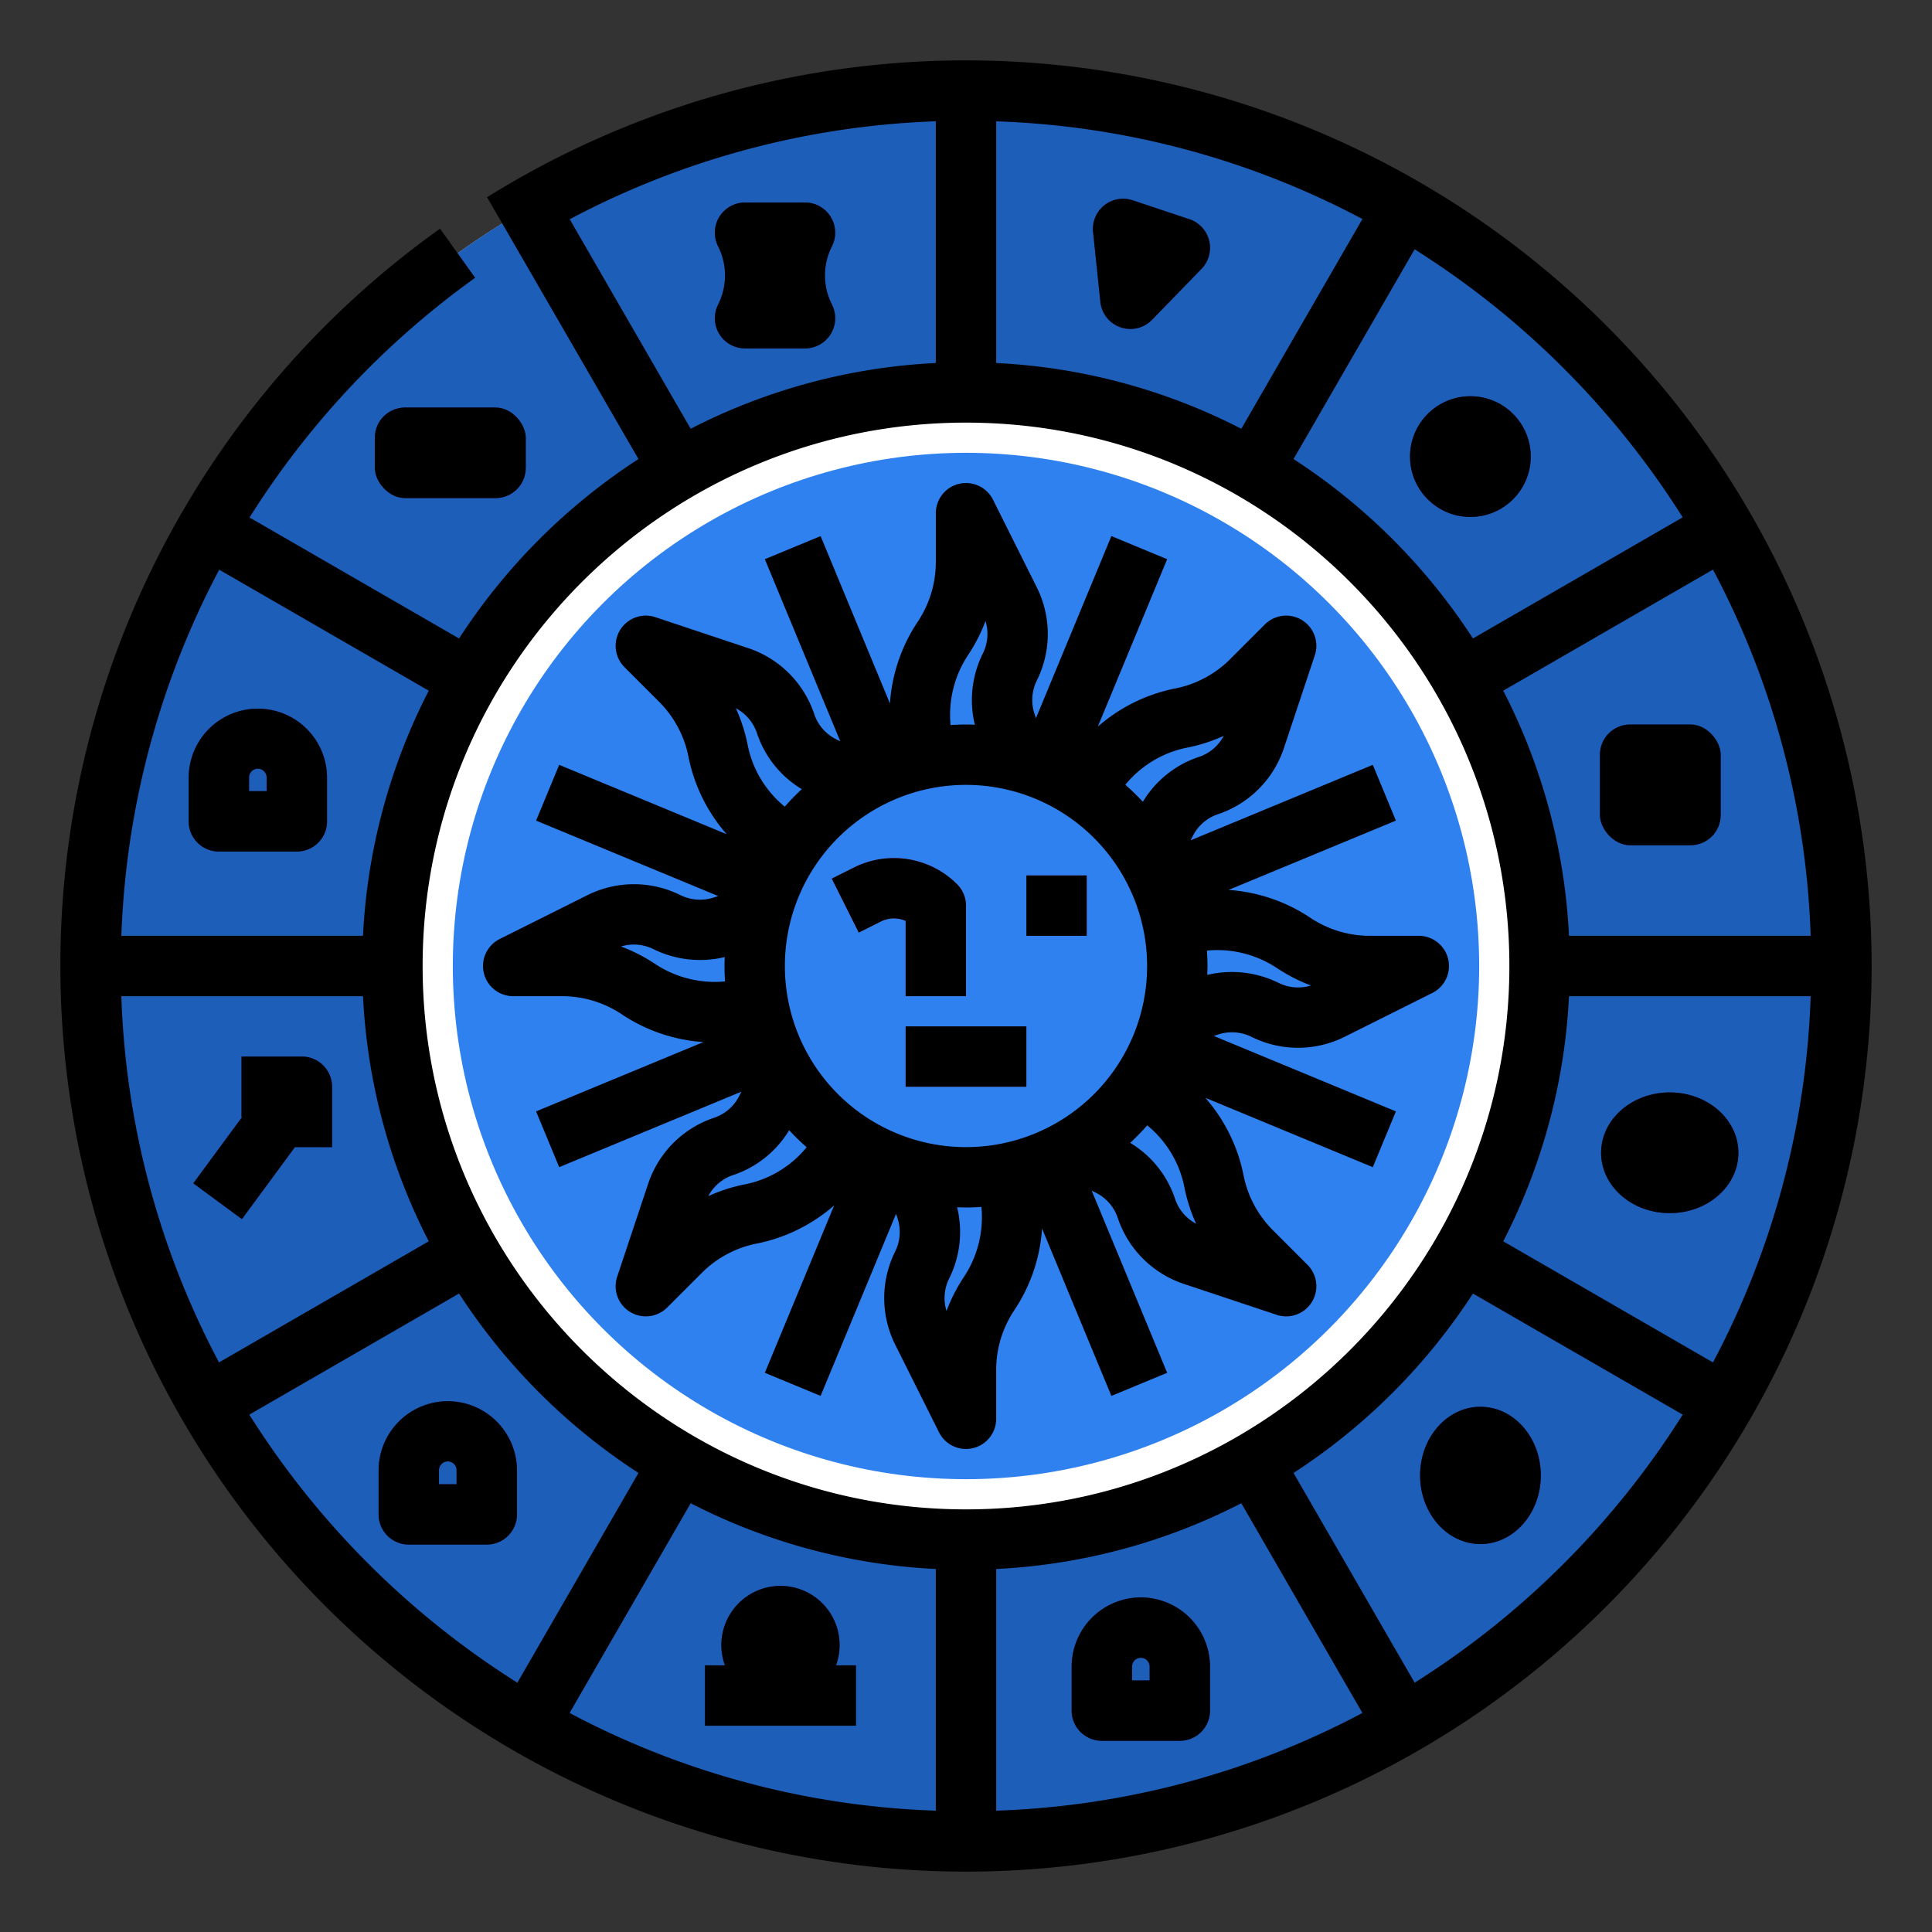 <svg height="512" viewBox="0 0 512 512" width="512" xmlns="http://www.w3.org/2000/svg"><rect x="0" y="0" width="512" height="512" fill="#333333" stroke="none"/><g id="Filled_outline" data-name="Filled outline"><circle cx="256" cy="256" fill="white" r="232"/><circle cx="256" cy="256" fill="#3081f0" r="136"/><path d="m256 24c-128.13 0-232 103.87-232 232s103.87 232 232 232 232-103.87 232-232-103.87-232-232-232zm0 384a152 152 0 1 1 152-152 152 152 0 0 1 -152 152z" fill="#1d5eb8"/><path d="m248 208-2.366-7.1a36.424 36.424 0 0 1 4.248-31.724 36.43 36.43 0 0 0 6.118-20.205v-12.971l11.625 23.249a19.571 19.571 0 0 1 0 17.5 19.566 19.566 0 0 0 -1.062 14.938l5.437 16.313z" fill="#3081F0"/><path d="m264 304 2.366 7.1a36.424 36.424 0 0 1 -4.248 31.724 36.43 36.43 0 0 0 -6.118 20.205v12.971l-11.625-23.249a19.571 19.571 0 0 1 0-17.5 19.566 19.566 0 0 0 1.062-14.938l-5.437-16.313z" fill="#3081F0"/><path d="m227.716 295.6-3.347 6.693a36.424 36.424 0 0 1 -25.436 19.428 36.433 36.433 0 0 0 -18.614 9.962l-9.172 9.172 8.22-24.66a19.567 19.567 0 0 1 12.375-12.375 19.567 19.567 0 0 0 11.314-9.812l7.689-15.379z" fill="#3081F0
"/><path d="m284.284 216.4 3.347-6.693a36.424 36.424 0 0 1 25.436-19.428 36.433 36.433 0 0 0 18.614-9.962l9.172-9.172-8.22 24.66a19.567 19.567 0 0 1 -12.375 12.375 19.567 19.567 0 0 0 -11.314 9.812l-7.689 15.379z" fill="#3081F0"/><path d="m295.6 284.284 6.693 3.347a36.424 36.424 0 0 1 19.428 25.436 36.433 36.433 0 0 0 9.962 18.614l9.172 9.172-24.66-8.22a19.567 19.567 0 0 1 -12.375-12.375 19.567 19.567 0 0 0 -9.812-11.314l-15.379-7.689z" fill="#3081F0"/><path d="m216.4 227.716-6.693-3.347a36.424 36.424 0 0 1 -19.428-25.436 36.433 36.433 0 0 0 -9.962-18.614l-9.172-9.172 24.66 8.22a19.567 19.567 0 0 1 12.375 12.375 19.567 19.567 0 0 0 9.812 11.314l15.379 7.689z" fill="#3081F0"/><path d="m208 264-7.1 2.366a36.424 36.424 0 0 1 -31.724-4.248 36.43 36.43 0 0 0 -20.205-6.118h-12.971l23.249-11.625a19.571 19.571 0 0 1 17.5 0 19.566 19.566 0 0 0 14.938 1.062l16.313-5.437z" fill="#3081F0"/><path d="m304 248 7.1-2.366a36.424 36.424 0 0 1 31.724 4.248 36.43 36.43 0 0 0 20.205 6.118h12.971l-23.249 11.625a19.571 19.571 0 0 1 -17.5 0 19.566 19.566 0 0 0 -14.938-1.062l-16.313 5.437z" fill="#3081F0"/><circle cx="256" cy="256" fill="#3081F0" r="56"/><g fill="#362684"><path d="m291.605 80a8 8 0 0 0 13.7 4.746l13.1-13.49a8 8 0 0 0 -3.205-13.168l-15.031-5.011a8 8 0 0 0 -10.49 8.423z"/><circle cx="389.667" cy="121" r="16"/><rect height="32" rx="8" width="32" x="424" y="192"/><ellipse cx="442.5" cy="305.5" rx="18.195" ry="16"/><ellipse cx="392.333" cy="391" rx="16" ry="18.195"/><path d="m302.334 423.332a18.354 18.354 0 0 0 -18.334 18.334v11.666a8 8 0 0 0 8 8h20.666a8 8 0 0 0 8-8v-11.666a18.354 18.354 0 0 0 -18.332-18.334zm2.333 22h-4.667v-3.666a2.333 2.333 0 1 1 4.666 0z"/><path d="m222.5 436a15.667 15.667 0 1 0 -30.379 5.331h-5.287v16h40v-16h-5.288a15.561 15.561 0 0 0 .954-5.331z"/><path d="m118.667 371.333a18.355 18.355 0 0 0 -18.334 18.334v11.666a8 8 0 0 0 8 8h20.667a8 8 0 0 0 8-8v-11.666a18.355 18.355 0 0 0 -18.333-18.334zm2.333 22h-4.667v-3.666a2.334 2.334 0 1 1 4.667 0z"/><path d="m58 225.667h20.667a8 8 0 0 0 8-8v-11.667a18.334 18.334 0 0 0 -36.667 0v11.667a8 8 0 0 0 8 8zm8-19.667a2.334 2.334 0 0 1 4.667 0v3.667h-4.667z"/><path d="m80 280h-16v16h.176l-12.951 17.59 12.884 9.487 14.046-19.077h9.845v-16a8 8 0 0 0 -8-8z"/><rect height="24" rx="8" width="40" x="99.333" y="108"/><path d="m190.438 80.441-.186.38a8 8 0 0 0 7.188 11.512h15.893a8 8 0 0 0 7.243-11.4l-.342-.731a16.9 16.9 0 0 1 .12-14.685l.166-.339a8 8 0 0 0 -7.187-11.516h-15.893a8 8 0 0 0 -7.13 11.627 17.071 17.071 0 0 1 .128 15.152z"/></g><path d="m240 272h32v16h-32z" fill="#9d52a5"/><path d="m256 264h-16v-19.948a7.685 7.685 0 0 0 -6.541.163l-5.881 2.94-7.156-14.31 5.878-2.945a23.669 23.669 0 0 1 27.354 4.439 8 8 0 0 1 2.346 5.661z" fill="#9d52a5"/><path d="m272 232h16v16h-16z" fill="#9d52a5"/><path d="m425.705 86.294a240.087 240.087 0 0 0 -295.84-34.513l-.8.469 40.136 69.4a161.277 161.277 0 0 0 -47.547 47.55l-55.521-32.057a226.244 226.244 0 0 1 59.787-63.524l-9.3-13.019a239.708 239.708 0 0 0 -100.62 195.4 240 240 0 0 0 409.705 169.706 240 240 0 0 0 0-339.412zm-9.905 177.706h64.044a222.5 222.5 0 0 1 -25.889 97.052l-55.582-32.091a158.855 158.855 0 0 0 17.427-64.961zm0-16a158.855 158.855 0 0 0 -17.427-64.961l55.582-32.091a222.5 222.5 0 0 1 25.889 97.052zm30.129-110.893-55.583 32.093a161.277 161.277 0 0 0 -47.546-47.546l32.091-55.583a226.888 226.888 0 0 1 71.036 71.036zm-181.929-104.951a222.509 222.509 0 0 1 97.052 25.889l-32.09 55.582a158.86 158.86 0 0 0 -64.962-17.427zm-113.019 25.944a223.518 223.518 0 0 1 97.019-25.957v64.057a158.86 158.86 0 0 0 -64.962 17.427zm105.019 53.9c79.4 0 144 64.6 144 144s-64.6 144-144 144-144-64.6-144-144 64.6-144 144-144zm-8 303.8v64.044a222.509 222.509 0 0 1 -97.052-25.889l32.09-55.582a158.86 158.86 0 0 0 64.962 17.427zm16 0a158.86 158.86 0 0 0 64.962-17.427l32.09 55.582a222.509 222.509 0 0 1 -97.052 25.889zm-167.8-151.8a158.855 158.855 0 0 0 17.427 64.961l-55.582 32.091a222.5 222.5 0 0 1 -25.889-97.052zm-38.568-112.15c.153-.292.318-.577.472-.867l55.523 32.056a158.855 158.855 0 0 0 -17.427 64.961h-64.041a224.374 224.374 0 0 1 25.473-96.15zm8.439 223.043 55.583-32.093a161.277 161.277 0 0 0 47.546 47.546l-32.091 55.583a226.888 226.888 0 0 1 -71.036-71.036zm348.321 39.5a225.851 225.851 0 0 1 -39.5 31.537l-32.092-55.584a161.277 161.277 0 0 0 47.546-47.546l55.583 32.091a225.777 225.777 0 0 1 -31.537 39.501z"/><path d="m128.214 257.837a8 8 0 0 0 7.786 6.163h12.97a28.327 28.327 0 0 1 8.216 1.212 28.658 28.658 0 0 1 7.558 3.566 44.26 44.26 0 0 0 21.665 7.383l-44.341 18.368 6.123 14.782 48.271-20-.559 1.12a11.541 11.541 0 0 1 -6.7 5.8 27.675 27.675 0 0 0 -17.423 17.429l-8.219 24.66a8 8 0 0 0 13.247 8.187l9.17-9.17a28.387 28.387 0 0 1 6.695-4.968 28.061 28.061 0 0 1 7.829-2.805 44.288 44.288 0 0 0 20.571-10.133l-18.384 44.378 14.782 6.123 19.991-48.259.389 1.167a11.634 11.634 0 0 1 -.624 8.827 27.663 27.663 0 0 0 0 24.66l11.62 23.25a8 8 0 0 0 15.153-3.577v-12.97a28.344 28.344 0 0 1 1.212-8.217 28.694 28.694 0 0 1 3.565-7.557 44.228 44.228 0 0 0 7.377-21.683l18.375 44.359 14.782-6.123-20-48.272 1.118.558a11.541 11.541 0 0 1 5.8 6.7 27.672 27.672 0 0 0 17.429 17.427l24.659 8.22a8 8 0 0 0 8.188-13.246l-9.17-9.17a28.374 28.374 0 0 1 -4.969-6.7 28.077 28.077 0 0 1 -2.805-7.827 44.286 44.286 0 0 0 -10.131-20.57l44.377 18.383 6.123-14.782-48.259-19.991 1.165-.388a11.768 11.768 0 0 1 8.829.623 27.664 27.664 0 0 0 24.659 0l23.25-11.62a8 8 0 0 0 -3.574-15.154h-12.97a28.327 28.327 0 0 1 -8.216-1.212 28.658 28.658 0 0 1 -7.558-3.566 44.262 44.262 0 0 0 -21.678-7.378l44.354-18.373-6.123-14.782-48.271 20 .559-1.12a11.541 11.541 0 0 1 6.7-5.8 27.675 27.675 0 0 0 17.423-17.429l8.219-24.66a8 8 0 0 0 -13.247-8.187l-9.17 9.17a28.387 28.387 0 0 1 -6.695 4.968 28.061 28.061 0 0 1 -7.829 2.805 44.288 44.288 0 0 0 -20.571 10.133l18.384-44.378-14.782-6.123-19.991 48.259-.389-1.167a11.634 11.634 0 0 1 .624-8.827 27.663 27.663 0 0 0 0-24.66l-11.62-23.25a8 8 0 0 0 -15.153 3.577v12.97a28.344 28.344 0 0 1 -1.212 8.217 28.694 28.694 0 0 1 -3.565 7.557 44.228 44.228 0 0 0 -7.377 21.683l-18.375-44.359-14.782 6.123 20 48.272-1.118-.558a11.541 11.541 0 0 1 -5.8-6.7 27.672 27.672 0 0 0 -17.429-17.427l-24.659-8.22a8 8 0 0 0 -8.188 13.246l9.17 9.17a28.374 28.374 0 0 1 4.969 6.7 28.077 28.077 0 0 1 2.805 7.827 44.286 44.286 0 0 0 10.131 20.57l-44.377-18.383-6.123 14.782 48.259 19.991-1.165.388a11.768 11.768 0 0 1 -8.829-.623 27.661 27.661 0 0 0 -24.659 0l-23.25 11.62a8 8 0 0 0 -4.212 8.991zm175.786-1.837a48 48 0 1 1 -48-48 48.054 48.054 0 0 1 48 48zm-106.626 57.873a44.006 44.006 0 0 0 -9.675 3.114 11.624 11.624 0 0 1 6.571-5.577 27.382 27.382 0 0 0 14.86-11.892q2.2 2.372 4.641 4.513a28.246 28.246 0 0 1 -16.397 9.842zm58.09 24.509a44.5 44.5 0 0 0 -4.631 9.043 11.6 11.6 0 0 1 .7-8.6 27.629 27.629 0 0 0 2.116-18.888c.781.029 1.561.06 2.349.06 1.375 0 2.735-.059 4.088-.144a28.653 28.653 0 0 1 -4.622 18.529zm55.945-20.653a27.373 27.373 0 0 0 -11.892-14.859 64.607 64.607 0 0 0 4.514-4.641 28.246 28.246 0 0 1 9.842 16.4 44 44 0 0 0 3.113 9.675 11.626 11.626 0 0 1 -5.577-6.575zm36.017-56.562a11.608 11.608 0 0 1 -8.6-.7 27.976 27.976 0 0 0 -18.888-2.106c.029-.784.06-1.568.06-2.359 0-1.375-.059-2.735-.145-4.088a28.653 28.653 0 0 1 18.528 4.624 44.472 44.472 0 0 0 9.045 4.629zm-32.8-63.04a44.006 44.006 0 0 0 9.675-3.114 11.624 11.624 0 0 1 -6.571 5.577 27.382 27.382 0 0 0 -14.86 11.892q-2.205-2.371-4.641-4.513a28.246 28.246 0 0 1 16.397-9.842zm-58.09-24.509a44.5 44.5 0 0 0 4.631-9.043 11.6 11.6 0 0 1 -.7 8.6 27.629 27.629 0 0 0 -2.116 18.888c-.781-.029-1.561-.06-2.349-.06-1.375 0-2.735.059-4.088.144a28.653 28.653 0 0 1 4.622-18.529zm-55.945 20.653a27.373 27.373 0 0 0 11.892 14.859 64.607 64.607 0 0 0 -4.514 4.641 28.246 28.246 0 0 1 -9.842-16.4 44 44 0 0 0 -3.113-9.675 11.626 11.626 0 0 1 5.577 6.575zm-27.419 57.264a27.981 27.981 0 0 0 18.888 2.1c-.029.785-.06 1.569-.06 2.36 0 1.374.059 2.735.145 4.088a28.659 28.659 0 0 1 -18.528-4.624 44.472 44.472 0 0 0 -9.043-4.631 11.611 11.611 0 0 1 8.598.707z"/><path d="m240 272h32v16h-32z"/><path d="m240 264h16v-24a8 8 0 0 0 -2.343-5.657 23.669 23.669 0 0 0 -27.357-4.443l-5.881 2.941 7.156 14.31 5.881-2.94a7.685 7.685 0 0 1 6.541-.163z"/><path d="m272 232h16v16h-16z"/><path d="m320.439 63.783a8 8 0 0 0 -5.242-5.695l-15.031-5.011a8 8 0 0 0 -10.487 8.423l1.926 18.5a8 8 0 0 0 13.7 4.746l13.1-13.49a8 8 0 0 0 2.034-7.473z"/><circle cx="389.667" cy="121" r="16"/><rect height="32" rx="8" width="32" x="424" y="192"/><ellipse cx="442.5" cy="305.5" rx="18.195" ry="16"/><ellipse cx="392.333" cy="391" rx="16" ry="18.195"/><path d="m302.334 423.332a18.354 18.354 0 0 0 -18.334 18.334v11.666a8 8 0 0 0 8 8h20.666a8 8 0 0 0 8-8v-11.666a18.354 18.354 0 0 0 -18.332-18.334zm2.333 22h-4.667v-3.666a2.333 2.333 0 1 1 4.666 0z"/><path d="m186.835 457.331h40v-16h-5.288a15.667 15.667 0 1 0 -29.425 0h-5.287z"/><path d="m118.667 371.333a18.355 18.355 0 0 0 -18.334 18.334v11.666a8 8 0 0 0 8 8h20.667a8 8 0 0 0 8-8v-11.666a18.355 18.355 0 0 0 -18.333-18.334zm2.333 22h-4.667v-3.666a2.334 2.334 0 1 1 4.667 0z"/><path d="m58 225.667h20.667a8 8 0 0 0 8-8v-11.667a18.334 18.334 0 0 0 -36.667 0v11.667a8 8 0 0 0 8 8zm8-19.667a2.334 2.334 0 0 1 4.667 0v3.667h-4.667z"/><path d="m51.225 313.59 12.884 9.487 14.046-19.077h9.845v-16a8 8 0 0 0 -8-8h-16v16h.176z"/><rect height="24" rx="8" width="40" x="99.333" y="108"/><path d="m220.234 80.206a16.9 16.9 0 0 1 .12-14.685l.166-.339a8 8 0 0 0 -7.187-11.516h-15.893a8 8 0 0 0 -7.13 11.627 17.071 17.071 0 0 1 .128 15.148l-.186.38a8 8 0 0 0 7.188 11.512h15.893a8 8 0 0 0 7.243-11.4z"/></g></svg>